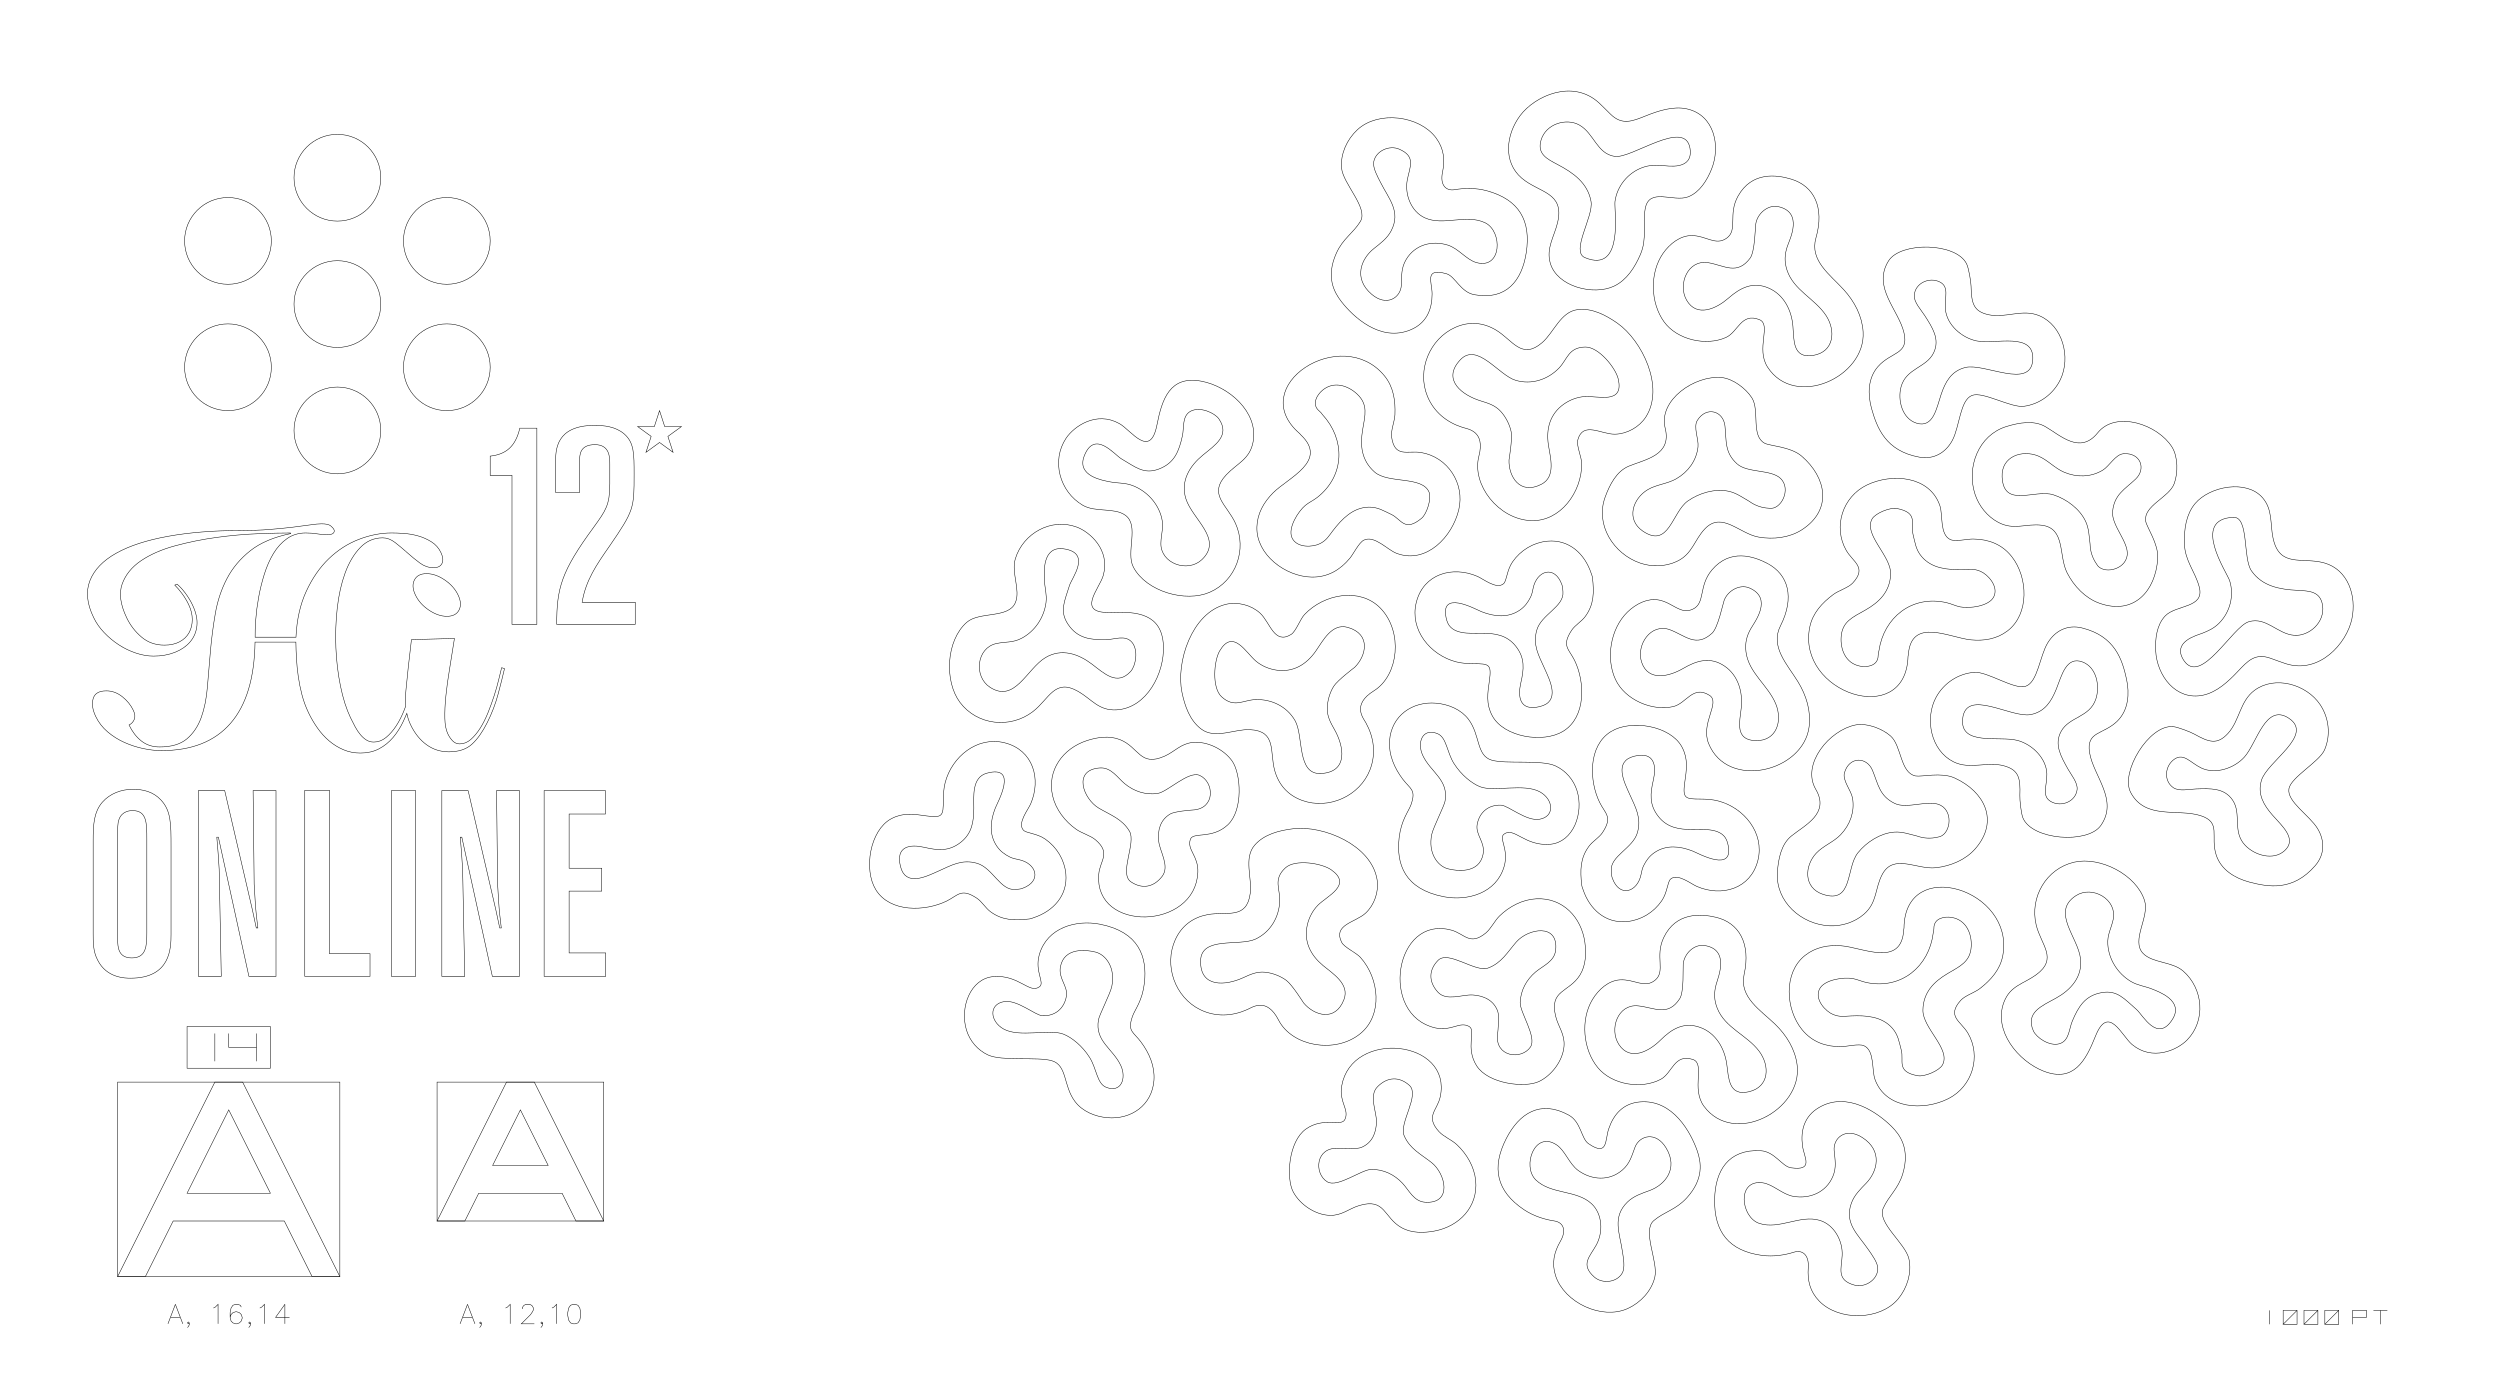 <?xml version="1.0" encoding="utf-8"?>
<!-- Generator: Adobe Illustrator 25.0.1, SVG Export Plug-In . SVG Version: 6.00 Build 0)  -->
<svg version="1.1" id="Layer_1" xmlns="http://www.w3.org/2000/svg" xmlns:xlink="http://www.w3.org/1999/xlink" x="0px" y="0px"
	 viewBox="0 0 5102.362 2834.646" enable-background="new 0 0 5102.362 2834.646" xml:space="preserve">
<path fill="none" stroke="#000000" stroke-miterlimit="10" d="M845.875,1183.535c-4.449,8.505-3.801,18.77,1.934,30.794
	c5.739,12.034,14.883,22.298,27.439,30.794c12.552,8.505,24.843,12.753,36.876,12.753
	c12.024,0,20.262-4.248,24.712-12.753c4.443-8.496,3.806-18.76-1.933-30.794
	c-5.735-12.024-14.888-22.289-27.439-30.794c-12.557-8.495-24.852-12.753-36.876-12.753
	C858.553,1170.783,850.319,1175.04,845.875,1183.535z"/>
<path fill="none" stroke="#000000" stroke-miterlimit="10" d="M1023.799,1362.717c-1.602,6.221-3.603,14.415-6.011,24.573
	c-2.412,10.168-5.465,20.947-9.145,32.349c-3.685,11.411-7.899,23.018-12.624,34.837
	c-4.734,11.82-10.062,22.395-15.973,31.727c-5.921,9.331-12.32,17.01-19.194,23.018
	c-6.88,6.017-14.467,9.021-22.759,9.021c-5.395,0-10.064-1.964-14.017-5.91
	c-3.958-3.937-7.31-8.807-10.082-14.619c-3.755-7.874-5.795-18.449-6.112-31.727
	c-0.32-13.268,0.401-28.509,2.144-45.724c1.748-17.205,4.296-35.77,7.661-55.678
	c3.356-19.907,6.629-40.437,9.82-61.587l-87.773,2.488c-4.894,41.058-8.646,75.585-11.255,103.579
	c-1.063,11.36-1.159,21.938-0.325,31.761c-0.953,2.565-1.918,5.139-2.92,7.743
	c-4.633,12.033-10.123,22.92-16.462,32.66c-6.344,9.749-13.318,17.73-20.927,23.95s-15.981,9.331-25.099,9.331
	c-5.395,0-10.282-1.341-14.681-4.043c-4.394-2.692-8.515-6.318-12.346-10.887c-3.836-4.559-7.398-9.847-10.676-15.863
	c-3.283-6.008-6.505-12.335-9.672-18.975c-8.502-17.827-15.316-39.289-20.443-64.387
	c-5.122-25.088-8.252-51.216-9.389-78.384c-1.133-27.158-0.209-54.123,2.8-80.873
	c2.999-26.75,8.373-50.701,16.122-71.852c7.739-21.151,17.993-38.356,30.741-51.634
	c12.743-13.268,28.036-19.907,45.873-19.907c8.71,0,17.184,3.217,25.439,9.642
	c8.25,6.435,16.536,13.376,24.869,20.84c8.323,7.465,16.829,14.415,25.492,20.84
	c8.668,6.435,17.974,9.643,27.927,9.643c8.71,0,14.482-2.897,17.309-8.71c2.832-5.803,2.071-13.268-2.283-22.395
	c-4.348-9.118-10.824-16.378-19.405-21.773c-8.585-5.385-17.774-9.428-27.559-12.131
	c-9.789-2.692-19.495-4.354-29.123-4.977c-9.628-0.622-17.767-0.933-24.396-0.933
	c-21.987,0-44.269,4.354-66.866,13.064c-22.596,8.71-43.065,21.88-61.411,39.503
	c-18.341,17.633-33.685,39.815-46.016,66.564c-12.34,26.75-19.325,57.962-20.979,93.626h-83.361
	c-0.189-9.954,0.247-22.084,1.306-36.393c1.05-14.308,3.01-29.335,5.862-45.102
	c2.847-15.756,6.744-31.513,11.667-47.279c4.927-15.756,11.158-29.861,18.706-42.303
	c7.538-12.442,16.742-22.493,27.602-30.171c10.854-7.669,23.535-11.509,38.058-11.509
	c8.291,0,16.257,0.622,23.908,1.866c7.64,1.244,13.74,1.866,18.309,1.866c7.465,0,12.21-1.137,14.231-3.421
	c2.026-2.274,2.441-4.666,1.254-7.154c-1.187-2.488-3.46-5.074-6.819-7.776c-3.364-2.693-9.607-4.044-18.725-4.044
	c-5.394,0-13.027,0.729-22.912,2.177c-9.88,1.458-21.687,3.014-35.411,4.666
	c-13.73,1.662-29.474,3.217-47.232,4.665c-17.763,1.458-37.638,2.177-59.616,2.177
	c-55.163,0-104.496,3.947-148.021,11.82c-43.52,7.883-78.778,19.392-105.776,34.526
	c-26.992,15.145-44.842,33.807-53.548,55.989c-8.701,22.191-6.123,47.386,7.743,75.585
	c5.146,10.79,12.265,20.947,21.381,30.483c9.111,9.545,19.082,17.836,29.909,24.884
	c10.831,7.057,22.414,12.656,34.761,16.796c12.341,4.15,24.323,6.221,35.938,6.221
	c16.174,0,30.805-2.586,43.882-7.776c13.082-5.181,23.509-12.442,31.296-21.773
	c7.778-9.332,12.289-20.315,13.514-32.971c1.22-12.646-1.82-26.643-9.14-41.991
	c-3.954-8.291-8.8-16.272-14.533-23.951c-5.738-7.669-11.346-13.784-16.84-18.352l-4.709,1.866
	c4.667,4.568,9.612,10.372,14.839,17.419c5.232,7.057,9.726,14.522,13.481,22.395
	c4.946,10.372,7.4,20.529,7.384,30.483c-0.025,9.954-2.195,18.877-6.527,26.75
	c-4.327,7.883-10.799,14.104-19.404,18.663c-8.611,4.568-18.928,6.843-30.952,6.843
	c-18.255,0-33.831-5.492-46.743-16.486c-12.918-10.984-23.029-24.155-30.349-39.503
	c-12.855-26.955-15.909-49.865-9.145-68.742c6.758-18.867,19.615-34.73,38.579-47.59
	c18.959-12.85,42.212-23.018,69.756-30.483c27.545-7.465,55.826-13.161,84.844-17.107
	c29.013-3.937,56.968-6.425,83.844-7.465c26.881-1.03,49.026-1.555,66.445-1.555l0.593,1.244
	c-34.378,7.057-61.814,18.663-82.299,34.837c-20.494,16.174-36.426,35.148-47.815,56.922
	s-19.303,45.413-23.721,70.919c-4.428,25.506-7.756,50.915-10.001,76.207c-2.242,25.302-4.315,49.874-6.212,73.718
	c-1.901,23.854-6.117,44.791-12.648,62.832c-6.54,18.041-16.304,32.562-29.31,43.547
	c-13.012,10.993-31.544,16.485-55.592,16.485c-14.522,0-26.919-4.044-37.201-12.131
	c-10.292-8.087-18.692-18.974-25.219-32.66c5.034-2.488,8.593-6.318,10.685-11.509
	c2.088-5.181,1.456-11.295-1.909-18.352c-5.141-10.78-12.702-20.111-22.683-27.995
	c-9.976-7.873-20.781-11.819-32.387-11.819c-14.931,0-23.918,5.288-26.961,15.863
	c-3.043,10.576-1.301,22.707,5.226,36.393c5.739,12.034,13.842,22.503,24.315,31.416
	c10.476,8.923,22.022,16.175,34.646,21.773c12.623,5.599,25.489,9.749,38.594,12.442
	c13.104,2.692,25.257,4.043,36.455,4.043c61.792,0,108.824-18.556,141.101-55.678
	c32.272-37.111,48.945-92.381,50.016-165.789h83.361c0.169,10.79,0.58,22.084,1.24,33.904
	c0.661,11.82,1.877,23.951,3.67,36.393c1.783,12.442,4.295,24.884,7.537,37.326
	c3.232,12.442,7.727,24.68,13.462,36.704c5.146,10.789,11.225,21.151,18.256,31.105
	c7.022,9.954,14.908,18.663,23.659,26.128c8.742,7.466,18.454,13.482,29.133,18.041
	c10.67,4.559,22.238,6.843,34.68,6.843c14.512,0,27.23-2.906,38.149-8.709
	c10.918-5.803,20.422-13.473,28.526-23.018c8.098-9.535,15.093-20.529,20.979-32.971
	c2.54-5.37,4.927-10.759,7.179-16.167c1.719,8.328,4.25,15.999,7.594,23.01
	c8.307,17.419,19.143,31.008,32.497,40.747c13.355,9.74,28.532,14.619,45.542,14.619
	c19.907,0,35.524-5.083,46.853-15.241c11.33-10.157,21.884-24.98,31.665-44.48
	c9.567-19.071,17.018-38.667,22.352-58.789c5.339-20.111,9.622-37.219,12.849-51.323L1023.799,1362.717z"/>
<path fill="none" stroke="#000000" stroke-miterlimit="10" d="M190.132,1716.145c0-34.364,1.611-59.063,18.793-78.929
	c15.571-17.719,38.659-26.31,62.285-26.31c20.94,0,41.344,4.833,56.915,21.478
	c20.94,22.015,20.94,48.324,20.94,95.037v179.873c0,27.921-1.074,89.131-82.688,89.131
	c-10.202,0-48.861,0-67.117-37.049c-9.128-17.182-9.128-35.438-9.128-53.693v-189.537H190.132z"/>
<path fill="none" stroke="#000000" stroke-miterlimit="10" d="M299.666,1712.386c0-32.753,0-57.988-28.994-57.988
	c-3.759,0-21.477,0-27.921,18.256c-2.684,7.517-2.684,15.571-2.684,39.196v203.497
	c0,18.793,1.611,39.733,28.994,39.733c29.531,0,30.605-24.699,30.605-51.546v-191.148H299.666z"/>
<path fill="none" stroke="#000000" stroke-miterlimit="10" d="M458.59,1613.59l56.378,242.694
	c3.221,14.496,5.369,25.236,8.054,37.585h3.221c-2.148-17.719-4.296-35.438-5.369-53.693l-2.148-35.438
	l-2.148-191.148h46.713v379.075h-55.305l-62.284-284.038h-3.221l2.684,32.753l2.148,32.753l4.296,218.531h-46.714
	v-379.075H458.59V1613.59z"/>
<polygon fill="none" stroke="#000000" stroke-miterlimit="10" points="672.496,1613.054 672.496,1946.489 755.183,1946.489 
	755.183,1992.665 622.024,1992.665 622.024,1613.054 "/>
<rect x="798.87" y="1613.59" fill="none" stroke="#000000" stroke-miterlimit="10" width="49.398" height="379.075"/>
<path fill="none" stroke="#000000" stroke-miterlimit="10" d="M955.442,1613.59l56.378,242.694
	c3.221,14.496,5.369,25.236,8.054,37.585h3.221c-2.148-17.719-4.295-35.438-5.369-53.693l-2.148-35.438
	l-2.148-191.148h46.713v379.075h-55.305l-62.284-284.038h-3.221l2.684,32.753l2.148,32.753l4.296,218.531h-46.713
	v-379.075h53.693V1613.59z"/>
<polygon fill="none" stroke="#000000" stroke-miterlimit="10" points="1110.529,1613.59 1235.635,1613.59 
	1235.635,1661.377 1161.538,1661.377 1161.538,1771.985 1228.118,1771.985 1228.118,1818.699 1161.538,1818.699 
	1161.538,1944.878 1236.171,1944.878 1236.171,1992.665 1110.529,1992.665 "/>
<path fill="none" stroke="#000000" stroke-miterlimit="10" d="M1000.455,930.906c32.509-3.422,51.901-19.962,60.456-57.033
	h34.79v400.374h-50.76V970.259h-44.486V930.906z"/>
<path fill="none" stroke="#000000" stroke-miterlimit="10" d="M1133.926,944.024c0-12.547,0-31.511,9.981-47.338
	c9.981-15.827,29.942-28.516,69.866-28.516c8.555,0,19.106,0.428,29.8,2.852
	c10.694,2.424,21.53,6.844,30.655,14.828c9.981,8.84,14.971,18.821,17.466,31.868
	c2.495,13.046,2.495,29.158,2.495,50.26c0,34.505,0,52.899-6.274,71.791c-6.274,18.892-18.821,38.283-43.916,74.785
	c-13.118,18.821-25.237,36.216-35.004,54.538c-9.767,18.322-17.181,37.571-20.888,60.1h54.182h54.182v22.528
	v22.528h-80.132l-79.285-0.039l-0.846,0.039c0-36.786,2.281-63.735,12.832-92.751s29.372-60.099,62.452-105.155
	c12.547-17.395,20.817-28.802,25.95-41.278s7.129-26.021,7.129-47.694v-19.962v-19.962
	c0-6.844,0-16.825-3.778-25.094c-3.778-8.27-11.335-14.829-26.449-14.829c-15.684,0-23.526,5.276-27.447,12.12
	s-3.921,15.257-3.921,21.53v31.938v31.938h-24.524h-24.524v-30.512V944.024z"/>
<polygon fill="none" stroke="#000000" stroke-miterlimit="10" points="1346.056,838.073 1356.615,870.57 1390.784,870.57 
	1363.141,890.654 1373.7,923.151 1346.056,903.067 1318.413,923.151 1328.972,890.654 1301.329,870.57 
	1335.498,870.57 "/>
<circle fill="none" stroke="#000000" stroke-miterlimit="10" cx="688.604" cy="362.734" r="88.522"/>
<circle fill="none" stroke="#000000" stroke-miterlimit="10" cx="465.275" cy="491.674" r="88.522"/>
<circle fill="none" stroke="#000000" stroke-miterlimit="10" cx="465.275" cy="749.552" r="88.522"/>
<circle fill="none" stroke="#000000" stroke-miterlimit="10" cx="688.604" cy="878.491" r="88.522"/>
<circle fill="none" stroke="#000000" stroke-miterlimit="10" cx="911.933" cy="749.552" r="88.522"/>
<circle fill="none" stroke="#000000" stroke-miterlimit="10" cx="911.933" cy="491.674" r="88.522"/>
<circle fill="none" stroke="#000000" stroke-miterlimit="10" cx="688.604" cy="620.613" r="88.522"/>
<polygon fill="none" stroke="#000000" points="240.067,2605.374 438.492,2208.523 495.185,2208.523 693.61,2605.374 
	636.917,2605.374 580.224,2491.988 353.453,2491.988 296.76,2605.374 "/>
<polygon fill="none" stroke="#000000" points="381.799,2435.295 551.878,2435.295 466.838,2265.216 "/>
<polygon fill="none" stroke="#000000" points="892.035,2491.988 1033.768,2208.523 1090.46,2208.523 1232.193,2491.988 
	1175.5,2491.988 1147.153,2435.295 977.075,2435.295 948.728,2491.988 "/>
<polygon fill="none" stroke="#000000" points="1005.421,2378.602 1118.807,2378.602 1062.114,2265.216 "/>
<g>
	<line fill="none" stroke="#000000" x1="438.492" y1="2166.004" x2="438.492" y2="2109.311"/>
	<line fill="none" stroke="#000000" x1="523.531" y1="2166.004" x2="523.531" y2="2109.311"/>
	<polyline fill="none" stroke="#000000" points="523.531,2137.657 466.838,2137.657 466.838,2109.311 	"/>
	<rect x="381.799" y="2095.137" fill="none" stroke="#000000" width="170.079" height="85.039"/>
</g>
<rect x="240.067" y="2208.523" fill="none" stroke="#000000" width="453.543" height="396.85"/>
<rect x="892.035" y="2208.523" fill="none" stroke="#000000" width="340.158" height="283.465"/>
<g>
	<line fill="none" stroke="#000000" x1="357.928" y1="2662.066" x2="342.775" y2="2701.843"/>
	<line fill="none" stroke="#000000" x1="357.928" y1="2662.066" x2="373.08" y2="2701.843"/>
	<line fill="none" stroke="#000000" x1="348.457" y1="2688.584" x2="367.398" y2="2688.584"/>
	<polyline fill="none" stroke="#000000" points="386.339,2699.948 384.445,2701.843 382.551,2699.948 384.445,2698.054 
		386.339,2699.948 386.339,2703.737 384.445,2707.525 382.551,2709.419 	"/>
	<polyline fill="none" stroke="#000000" points="435.586,2669.643 439.374,2667.749 445.056,2662.066 445.056,2701.843 	"/>
	<polyline fill="none" stroke="#000000" points="492.409,2667.749 490.515,2663.961 484.832,2662.066 481.044,2662.066 
		475.362,2663.961 471.574,2669.643 469.68,2679.113 469.68,2688.584 471.574,2696.16 475.362,2699.948 
		481.044,2701.843 482.938,2701.843 488.621,2699.948 492.409,2696.16 494.303,2690.478 494.303,2688.584 
		492.409,2682.902 488.621,2679.113 482.938,2677.219 481.044,2677.219 475.362,2679.113 471.574,2682.902 
		469.68,2688.584 	"/>
	<polyline fill="none" stroke="#000000" points="511.35,2699.948 509.456,2701.843 507.562,2699.948 509.456,2698.054 
		511.35,2699.948 511.35,2703.737 509.456,2707.525 507.562,2709.419 	"/>
	<polyline fill="none" stroke="#000000" points="530.291,2669.643 534.079,2667.749 539.761,2662.066 539.761,2701.843 	"/>
	<polyline fill="none" stroke="#000000" points="581.432,2662.066 562.491,2688.584 590.902,2688.584 	"/>
	<line fill="none" stroke="#000000" x1="581.432" y1="2662.066" x2="581.432" y2="2701.843"/>
</g>
<g>
	<line fill="none" stroke="#000000" x1="954.15" y1="2662.066" x2="938.997" y2="2701.843"/>
	<line fill="none" stroke="#000000" x1="954.15" y1="2662.066" x2="969.303" y2="2701.843"/>
	<line fill="none" stroke="#000000" x1="944.68" y1="2688.584" x2="963.621" y2="2688.584"/>
	<polyline fill="none" stroke="#000000" points="982.562,2699.948 980.668,2701.843 978.774,2699.948 980.668,2698.054 
		982.562,2699.948 982.562,2703.737 980.668,2707.525 978.774,2709.419 	"/>
	<polyline fill="none" stroke="#000000" points="1031.808,2669.643 1035.596,2667.749 1041.279,2662.066 1041.279,2701.843 
			"/>
	<polyline fill="none" stroke="#000000" points="1065.902,2671.537 1065.902,2669.643 1067.796,2665.855 1069.69,2663.961 
		1073.478,2662.066 1081.055,2662.066 1084.843,2663.961 1086.737,2665.855 1088.631,2669.643 1088.631,2673.431 
		1086.737,2677.219 1082.949,2682.902 1064.008,2701.843 1090.526,2701.843 	"/>
	<polyline fill="none" stroke="#000000" points="1107.572,2699.948 1105.678,2701.843 1103.784,2699.948 1105.678,2698.054 
		1107.572,2699.948 1107.572,2703.737 1105.678,2707.525 1103.784,2709.419 	"/>
	<polyline fill="none" stroke="#000000" points="1126.513,2669.643 1130.302,2667.749 1135.984,2662.066 1135.984,2701.843 
			"/>
	<polyline fill="none" stroke="#000000" points="1170.078,2662.066 1164.396,2663.961 1160.607,2669.643 1158.713,2679.113 
		1158.713,2684.796 1160.607,2694.266 1164.396,2699.948 1170.078,2701.843 1173.866,2701.843 1179.548,2699.948 
		1183.337,2694.266 1185.231,2684.796 1185.231,2679.113 1183.337,2669.643 1179.548,2663.961 1173.866,2662.066 
		1170.078,2662.066 	"/>
</g>
<g>
	<line fill="none" stroke="#000000" stroke-miterlimit="10" x1="4631.466" y1="2674.411" x2="4631.466" y2="2702.757"/>
	<polyline fill="none" stroke="#000000" stroke-miterlimit="10" points="4659.813,2702.757 4659.813,2674.411 
		4688.159,2674.411 4688.159,2702.757 4659.813,2702.757 4688.159,2674.411 	"/>
	<polyline fill="none" stroke="#000000" stroke-miterlimit="10" points="4702.333,2702.757 4702.333,2674.411 
		4730.679,2674.411 4730.679,2702.757 4702.333,2702.757 4730.679,2674.411 	"/>
	<polyline fill="none" stroke="#000000" stroke-miterlimit="10" points="4744.852,2702.757 4744.852,2674.411 
		4773.199,2674.411 4773.199,2702.757 4744.852,2702.757 4773.199,2674.411 	"/>
	<polyline fill="none" stroke="#000000" stroke-miterlimit="10" points="4801.545,2702.757 4801.545,2688.584 
		4801.545,2674.411 4829.892,2674.411 4829.892,2688.584 4801.545,2688.584 	"/>
	<line fill="none" stroke="#000000" stroke-miterlimit="10" x1="4844.065" y1="2674.411" x2="4872.411" y2="2674.411"/>
	<line fill="none" stroke="#000000" stroke-miterlimit="10" x1="4858.238" y1="2674.411" x2="4858.238" y2="2702.757"/>
</g>
<path fill="none" stroke="#000000" stroke-miterlimit="10" d="M2913.256,808.678c13.141,32.011,39.225,53.343,71.978,63.709
	c10.566,3.343,46.603,6.827,33.135,58.455c-15.282,58.592,40.126,129.1,106.482,131.738
	c59.565,2.37,103.612-57.987,103.361-116.069c-0.054-13.067-11.062-37.123-8.11-48.317
	c10.376-39.307,47.985-11.539,75.858-12.003c24.597-0.409,49.868-14.482,63.14-35.191
	c38.793-60.552-7.632-156.122-58.355-191.563c-23.319-16.292-51.811-31.343-81.27-27.454
	c-34.445,4.548-48.345,46.861-71.969,67.279c-41.821,36.137-60.279-5.172-94.214-25.598
	c-26.212-15.774-54.889-18.002-82.912-5.617C2917.686,691.34,2891.429,755.494,2913.256,808.678z"/>
<path fill="none" stroke="#000000" stroke-miterlimit="10" d="M3093.398,776.212c32.412,9.601,65.678-1.469,88.36-24.921
	c17.43-18.02,19.072-42.427,53.767-43.005c27.4-0.455,61.944,42.6,67.206,65.119
	c12.313,52.67-41.591,34.163-68.452,35.941c-15.096,1-30.274,6.786-42.541,15.437
	c-28.263,19.935-36.469,50.196-31.561,83.139c3.785,25.403,15.942,64.814-14.245,80.442
	c-44.346,22.965-67.325-16.61-66.11-49.641c0.013-0.355,7.295-43.173,4.362-57.596
	c-2.983-14.673-11.103-30.365-21.254-41.444c-11.639-12.704-25.531-16.724-41.367-21.628
	c-35.905-11.102-79.897-42.191-41.331-83.526C3014.834,697.439,3058.594,765.901,3093.398,776.212z"/>
<path fill="none" stroke="#000000" stroke-miterlimit="10" d="M4030.917,1008.669c7.846,23.965,24.939,45.42,47.308,57.35
	c32.024,17.088,56.736,1.956,88.898,5.958c49.04,6.104,33.839,62.358,51.914,97.521
	c13.859,26.954,36.769,51.21,65.515,61.562c70.19,25.275,115.078-24.229,119.249-91.362
	c1.837-29.592-22.511-63.732-24.511-75.721c-5.312-31.852,47.566-48.422,58.086-76.776
	c8.019-21.609,7.896-54.767-4.243-74.42c-28.673-46.411-114.642-75.757-151.888-29.387
	c-35.855,44.642-75.353,5.69-106.567-12.535c-23.424-13.677-53.63-8.319-79.506-0.405
	C4037.704,888.024,4012.983,953.884,4030.917,1008.669z"/>
<path fill="none" stroke="#000000" stroke-miterlimit="10" d="M4159.836,930.66c19.167,7.828,33.549,24.916,52.874,33.075
	c25.63,10.821,54.275,10.547,78.536-3.907c13.822-8.232,26.121-32.453,42.649-33.781
	c34.617-2.779,47.139,30.674,24.58,51.906c-22.323,21.014-43.564,31.452-46.757,66.065
	c-2.625,28.45,33.158,62.117,29.805,89.093c-3.876,31.197-51.337,39.976-62.594,17.961
	c-8.502-12.326-12.904-25.944-13.218-40.853c-2.092-15.842-2.065-30.861-8.915-45.752
	c-11.902-25.88-39.21-46.056-66.096-54.639c-37.916-12.103-101.619,28.555-104.499-36.55
	C4084.347,931.37,4126.947,917.224,4159.836,930.66z"/>
<path fill="none" stroke="#000000" stroke-miterlimit="10" d="M2521.685,1068.462
	c-17.27-38.479-56.663-59.151-18.953-99.404c22.264-23.765,48.303-31.506,54.831-67.493
	c11.102-61.185-50.623-113.19-105.513-123.547c-64.523-12.172-80.487,36.751-90.772,89.266
	c-13.827,70.599-52.606,10.779-76.585-2.679c-47.512-26.667-92.986,6.108-108.692,29.501
	c-31.075,46.284-13.168,109.529,33.731,137.019c25.916,15.192,64.432,4.135,87.032,20.481
	c29.291,21.186,0.255,75.525,16.465,106.072c26.398,49.74,106.345,72.528,155.727,51.105
	C2522.717,1185.454,2545.445,1121.404,2521.685,1068.462z"/>
<path fill="none" stroke="#000000" stroke-miterlimit="10" d="M2452.982,1142.168c-28.978,27.495-84.55,8.114-83.699-33.449
	c0.392-19.108,6.508-32.794,1.46-52.438c-7.723-30.033-30.756-54.585-59.742-65.505
	c-15.355-5.785-30.292-4.262-45.797-7.414c-13.627-2.77-68.535-11.203-52.338-52.756
	c21.2-54.38,61.439-2.638,75.88,5.84c28.836,16.929,45.956,32.266,76.267,20.868
	c32.188-12.108,41.34-36.464,48.285-68.066c3.707-16.874-1.287-40.739,17.274-50.259
	c18.657-9.565,48.649,3.411,57.327,16.206c22.874,33.712-7.837,53.093-32.625,73.401
	c-27.276,22.351-46.261,53.106-35.031,89.061C2433.492,1060.056,2497.169,1100.245,2452.982,1142.168z"/>
<path fill="none" stroke="#000000" stroke-miterlimit="10" d="M3235.379,1258.283
	c18.152-24.57,18.112-49.622,14.823-78.887c-0.413-3.693-1.796-6.632-2.761-9.533
	c-12.991-39.12-44.606-69.453-89.338-65.332c-28.655,2.638-54.776,18.566-71.119,42.286
	c-11.948,17.343-11.584,38.739-18.348,44.565c-14.218,12.248-41.263-9.816-53.343-15.051
	c-50.56-21.905-110.07-5.44-124.725,53.243c-13.982,56.004,28.701,107.482,81.034,121.154
	c11.925,3.115,24.27,3.78,36.519,3.852c30.637,0.182,36.424,0.809,31.739,34.194
	c-3.594,25.594-7.483,47.649,5.899,72.337c23.502,43.364,103.625,56.559,144.675,31.283
	c47.143-29.023,44.519-101.082,23.191-144.569c-11.503-23.46-27.308-29.464-5.75-61.798
	C3214.757,1275.707,3227.725,1268.634,3235.379,1258.283z"/>
<path fill="none" stroke="#000000" stroke-miterlimit="10" d="M3142.943,1442.031
	c-41.517,10.243-45.679-19.685-39.015-48.44c6.44-27.777,8.746-50.427-10.147-74.507
	c-18.089-23.051-42.245-26.667-69.813-26.722c-22.928-0.045-62.822,4.421-71.254-26.435
	c-17.93-65.606,59.747-21.909,71.182-17.416c25.698,10.102,53.984,13.263,78-3.316
	c10.056-6.941,16.451-15.637,21.823-26.353c2.833-5.653,4.08-11.876,5.312-18.084
	c7.155-36.032,43.874-48.585,58.728-7.496c1.911,5.29,1.715,10.016,2.133,14.437
	c2.898,30.61-44.242,46.157-53.402,78.331c-8.615,30.26,3.752,51.324,15.583,77.672
	C3163.406,1388.952,3185.356,1431.565,3142.943,1442.031z"/>
<path fill="none" stroke="#000000" stroke-miterlimit="10" d="M2328.307,2126.148c-15.592-20.713-27.886-21.05-16.806-52.36
	c4.758-13.44,20.013-30.901,24.161-67.543c5.954-52.629-10.334-104.621-91.69-120.162
	c-46.58-8.901-106.909,6.113-122.815,62.467c-9.834,34.849,11.776,56.795,0.428,65.341
	c-20.586,15.505-41.904-24.875-93.778-20.713c-47.608,3.82-69.389,63.673-55.212,109.374
	c6.918,22.3,22.773,40.717,43.855,50.564c28.632,13.377,101.838,3.216,130.451,11.848
	c31.502,9.502,22.933,50.914,47.025,83.071c15.351,20.49,41.103,30.933,66.033,33.121
	c48.772,4.285,91.418-25.452,95.211-76.376C2357.311,2175.975,2345.281,2148.695,2328.307,2126.148z"/>
<path fill="none" stroke="#000000" stroke-miterlimit="10" d="M2257.516,2219.057
	c-18.784-7.537-19.226-37.974-33.744-60.989c-14.969-23.724-36.737-40.881-53.229-47.394
	c-28.595-11.294-90.221,7.668-122.523-10.67c-27.872-15.824-30.323-50.496,1.328-55.772
	c26.631-4.439,63.672,28.041,78.018,28.787c25.384,1.319,44.542-14.177,49.004-39.389
	c3.784-21.391-16.861-36.032-12.03-60.825c7.755-39.807,53.115-34.545,71.959-29.569
	c20.886,5.513,40.84,32.298,32.753,70.281c-3.106,14.591-25.389,57.701-27.168,67.943
	c-7.623,43.896,29.587,58.637,45.647,93.368C2299.557,2200.828,2288.177,2231.36,2257.516,2219.057z"/>
<path fill="none" stroke="#000000" stroke-miterlimit="10" d="M3667.886,2173.938c-4.011-32.521-21.641-60.944-44.838-83.444
	c-29.492-28.609-73.724-54.926-63.391-101.783c14.077-63.832-10.88-105.544-57.668-116.629
	c-31.17-7.382-81.561-10.466-106.341,41.236c-18.757,39.134,4.726,69.071-18.024,87.478
	c-21.304,17.233-42.187-2.797-71.355-0.982c-23.539,1.465-43.741,19.667-56.018,39.907
	c-24.934,41.112-19.635,102.142,10.735,139.175c29.032,35.404,89.134,44.692,128.231,24.034
	c24.243-12.808,27.476-52.939,65.628-40.662c26.221,8.437-4.007,59.424,23.05,95.834
	C3539.013,2340.348,3679.217,2265.764,3667.886,2173.938z"/>
<path fill="none" stroke="#000000" stroke-miterlimit="10" d="M3569.556,2228.163c-41.945,9.925-41.363-28.6-45.43-56.895
	c-4.602-32.052-22.319-62.858-54.188-74.37c-33.263-12.016-58.152,3.148-80.852,25.757
	c-22.61,22.523-61.684,44.296-84.818,9.406c-20.689-31.202-2.552-83.612,39.244-79.132
	c33.553,3.598,60.556,22.551,84.74-14.691c8.96-13.8,6.354-63.067,7.109-70.85
	c2.083-21.405,22.578-40.835,43.373-37.665c52.597,8.018,27.767,64.932,23.779,79.696
	c-4.594,17.006-4.203,31.997,2.301,48.358c16.052,40.381,60.443,54.371,85.404,87.551
	C3612.506,2174.952,3611.51,2218.234,3569.556,2228.163z"/>
<path fill="none" stroke="#000000" stroke-miterlimit="10" d="M2652.654,884.986c0.746,0.851,1.365,1.742,2.229,2.556
	c56.782,53.584-25.685,87.146-56.682,118.412c-18.971,19.135-32.134,42.163-32.957,69.608
	c-1.706,56.736,58.687,101.415,111.953,102.238c32.457,0.5,57.61-14.118,78.027-38.747
	c6.914-8.337,18.403-31.957,28.409-36.705c21.928-10.407,47.994,20.003,66.847,27.026
	c60.725,22.624,113.836-33.976,126.853-89.279c12.522-53.189-22.383-107.296-76.69-116.474
	c-27.658-4.676-54.198,11.739-60.465-31.77c-1.87-12.958,6.231-31.961,6.791-45.424
	c1.187-28.568-2.825-56.691-21.241-79.21C2738.418,660.456,2540.014,788.147,2652.654,884.986z"/>
<path fill="none" stroke="#000000" stroke-miterlimit="10" d="M2769.778,804.261c22.91,21.536,16.297,43.255,11.34,72.541
	c-5.595,33.017-2.324,63.081,24.315,86.541c27.904,24.57,98.085,7.359,111.43,41.686
	c4.93,12.681-4.753,43.773-15.396,52.675c-35.04,29.296-41.459,1.732-61.998-7.869
	c-15.683-7.332-27.558-15.137-45.788-14.8c-32.375,0.591-55.062,24.279-73.424,48.194
	c-8.569,11.157-12.653,19.108-25.807,26.094c-14.577,7.742-48.012,9.756-57.632-11.958
	c-8.829-19.922,12.912-53.98,27.34-65.933c7.332-6.076,16.487-10.129,24.028-16.024
	c57.459-44.897,57.405-118.94,10.839-169.262c-1.687-2.538-3.693-4.999-6.413-7.232
	c-16.383-13.445-4.971-32.707,6.349-42.29C2722.103,777.031,2751.231,786.823,2769.778,804.261z"/>
<path fill="none" stroke="#000000" stroke-miterlimit="10" d="M3463.751,2348.199
	c-12.721-36.091-48.945-104.789-116.51-99.281c-33.867,2.761-53.843,24.734-64.112,55.417
	c-7.628,22.792-1.079,57.064-41.031,29.896c-14.919-10.143-15.155-44.428-40.217-58.296
	c-58.191-32.202-101.433-3.302-127.599,47.703c-30.551,59.552-20.199,107.605,36.224,145.365
	c20.135,13.477,43.545,20.208,61.425,22.833c18.894,2.77,25.657,19.194,12.935,41.158
	c-13.24,22.856-18.297,45.301-9.838,71.182c17.711,54.189,93.942,90.448,146.879,66.552
	c26.698-12.053,48.7-36.082,55.404-63.668c7.732-31.82-26.645-95.051-1.924-115.974
	c21.432-18.143,44.715-21.741,66.971-46.038C3477.984,2406.14,3471.994,2371.582,3463.751,2348.199z"/>
<path fill="none" stroke="#000000" stroke-miterlimit="10" d="M3311.133,2553.415c1.86,12.508,6.231,33.758-0.333,45.074
	c-11.374,19.622-40.993,21.996-56.963,7.832c-28.745-25.489-9.197-41.344,4.044-65.214
	c14.369-25.903,12.94-63.482-9.683-84.45c-30.693-28.441-82.867-18.639-113.618-48.435
	c-28.774-27.877-2.529-101.778,42.491-71.473c17.565,11.826,25.593,38.979,44.21,52.292
	c27.64,19.758,63.399,21.923,90.007-1.201c15.415-13.4,19.03-28.887,25.616-46.316
	c9.056-23.966,42.468-33.485,63.5,1.328c25.93,42.914-2.961,75.803-33.776,87.019
	c-16.137,5.877-32.556,11.162-45.165,23.506C3290.164,2484.017,3305.624,2516.319,3311.133,2553.415z"/>
<path fill="none" stroke="#000000" stroke-miterlimit="10" d="M2514.452,1552.829
	c-16.998-23.578-50.314-40.367-79.983-37.524c-24.588,2.356-36.841,18.708-57.304,27.845
	c-50.846,22.71-52.088-18.016-91.499-33.671c-21.509-8.542-46.12-4.921-67.439,2.056
	c-48.872,16.001-81.98,60.67-69.79,113.199c6.404,27.604,25.311,51.783,48.167,67.916
	c11.234,7.932,28.8,12.531,39.052,21.223c32.434,27.499,9.283,41.95,6.836,70.385
	c-10.284,119.494,197.467,114.327,202.247-4.048c1.365-33.762-22.569-45.697-15.296-67.061
	c5.449-16.001,43.673,0.491,76.148-29.464C2537.972,1653.816,2532.805,1578.295,2514.452,1552.829z"/>
<path fill="none" stroke="#000000" stroke-miterlimit="10" d="M2434.038,1653.202c-6.227,0.291-36.742,2.929-45.474,8.014
	c-20.618,12.003-26.313,33.362-23.688,56.022c2.438,21.063,22.956,50.7,6.945,71.414
	c-17.712,22.914-41.331,26.162-63.609,11.13c-24.966-16.852,11.148-79.455-3.075-103.384
	c-14.95-25.157-38.802-32.975-62.526-47.021c-31.661-18.744-54.112-78.477,2.475-82.07
	c22.987-1.46,35.773,20.131,50.659,32.361c18.862,15.501,42.008,23.138,66.584,19.754
	c20.34-2.797,63.577-46.843,86.022-36.919C2478.261,1595.734,2481.477,1650.991,2434.038,1653.202z"/>
<path fill="none" stroke="#000000" stroke-miterlimit="10" d="M4523.19,1745.174c9.779,30.051,38.169,47.312,67.475,55.044
	c39.025,10.293,88.879,19.231,134.531-33.471c19.454-22.46,20.023-50.682,4.745-75.78
	c-16.452-27.022-62.754-54.958-58.406-81.084c3.935-23.638,62.454-55.171,72.91-79.796
	c12.804-30.151,8.879-65.155-9.291-92.15c-27.663-41.099-91.922-60.134-134.017-28.845
	c-29.964,22.273-30.028,61.784-54.157,87.947c-21.487,23.292-37.965,18.343-68.408,1.278
	c-8.278-4.639-34.017-14.514-43.6-15.328c-49.009-4.18-108.005,93.218-86.415,134.322
	c29.619,56.382,96.584,32.603,142.686,47.38C4534.406,1678.518,4510.577,1706.408,4523.19,1745.174z"/>
<path fill="none" stroke="#000000" stroke-miterlimit="10" d="M4438.285,1549.131c19.058-12.658,32.303,7.719,54.344,18.252
	c28.549,13.645,67.197,0.965,88.047-22.287c25.767-28.732,42.963-110.557,90.534-79.323
	c52.734,34.618-44.46,88.347-55.835,127.222c-8.273,28.286,4.789,50.082,22.65,70.609
	c18.903,21.723,51.256,48.636,24.598,72.715c-22.788,20.581-60.297,9.588-79.956-10.68
	c-27.504-28.359-6.831-64.259-26.084-92.741c-17.148-25.371-45.88-23.633-74.289-22.719
	c-13.549,0.436-34.886,5.48-46.565-2.511C4414.985,1593.464,4418.568,1562.23,4438.285,1549.131z"/>
<path fill="none" stroke="#000000" stroke-miterlimit="10" d="M2796.105,1570.995c12.494-32.266,8.246-65.696-8.383-95.756
	c-5.362-9.697-29.114-37.024,16.183-65.219c51.405-31.998,59.725-121.282,13.395-168.857
	c-41.59-42.709-115.078-29.223-154.867,13.09c-8.951,9.52-17.521,34.549-27.368,40.639
	c-34.576,21.382-42.759-24.648-63.299-43.492c-18.13-16.629-46.148-23.81-70.027-17.916
	c-69.817,17.238-101.896,118.53-89.48,179.15c5.708,27.872,16.019,58.396,40.075,75.844
	c28.123,20.404,67.325-0.737,98.517,0.71c55.213,2.561,40.18,45.229,50.746,83.407
	c8.165,29.483,27.44,50.837,56.295,61.129C2712.151,1653.084,2775.351,1624.602,2796.105,1570.995z"/>
<path fill="none" stroke="#000000" stroke-miterlimit="10" d="M2643.057,1470.59
	c-16.911-29.273-48.667-44.128-81.256-42.723c-25.048,1.083-43.032,17.661-68.607-5.795
	c-20.195-18.525-15.629-73.533-3.953-93.496c27.309-46.684,53.684,3.834,74.398,21.032
	c11.644,9.665,26.635,15.91,41.485,18.075c34.222,4.985,61.002-11.326,80.115-38.606
	c14.736-21.036,33.034-57.996,65.691-48.563c47.98,13.854,37.42,58.383,13.809,81.511
	c-0.255,0.25-35.005,26.303-42.8,38.788c-7.932,12.704-12.84,29.673-13.099,44.697
	c-0.296,17.229,7.013,29.705,15.136,44.16c18.412,32.766,28.937,85.591-27.49,89.047
	C2645.858,1581.806,2661.214,1502.019,2643.057,1470.59z"/>
<path fill="none" stroke="#000000" stroke-miterlimit="10" d="M4496.9,1418.693c27.885-6.131,51.16-27.995,70.141-48.108
	c20.377-21.591,35.354-38.302,66.851-27.158c10.635,3.762,23.337,8.624,31.243,11.121
	c69.008,21.837,124.412-41.758,134.89-91.167c10.011-47.203-7.682-100.764-56.39-114.505
	c-45.124-12.731-91.827,11.312-104.681-51.633c-5.781-28.318-0.432-57.177-21.05-81.193
	c-32.802-38.211-108.142-23.542-137.701,11.53c-18.785,22.287-22.656,52.975-21.974,81.229
	c0.874,36.368,21.877,57.068,30.346,89.284c11.448,43.569-47.116,35.614-69.449,58.874
	c-17.574,18.307-20.694,46.907-19.517,71.15C4402.044,1378.481,4440.555,1431.083,4496.9,1418.693z"/>
<path fill="none" stroke="#000000" stroke-miterlimit="10" d="M4457.411,1348.394
	c-26.198-38.711,27.659-52.188,36.36-55.558c13.29-5.153,24.462-10.297,34.822-20.508
	c22.755-22.433,31.602-56.591,22.028-87.069c-5.008-15.942-79.91-125.903,7.591-129.446
	c32.148-1.301,18.998,83.553,36.869,109.211c21.964,31.534,57.605,38.011,93.769,39.812
	c24.37,1.215,47.075,1.906,51.387,30.902c5.185,34.854-27.922,63.09-57.677,60.902
	c-34.627-2.547-57.083-38.283-92.914-27.745C4556.47,1278.645,4492.27,1399.9,4457.411,1348.394z"/>
<path fill="none" stroke="#000000" stroke-miterlimit="10" d="M3347.496,1149.208c23.848,8.196,51.269,7.5,74.279-3.143
	c32.943-15.237,35.777-44.078,58.369-67.315c34.445-35.436,70.149,10.62,109.096,17.407
	c29.86,5.203,63.022,1.56,88.621-15.128c62.494-40.744,50.082-106.404-0.951-150.223
	c-22.496-19.317-64.408-20.481-75.179-26.121c-28.609-14.973-9.933-67.147-26.203-92.636
	c-12.404-19.43-38.921-39.329-61.921-41.499c-54.312-5.121-129.569,45.752-115.046,103.425
	c13.982,55.522-40.908,63.536-74.27,77.44c-25.034,10.434-38.978,37.761-48.276,63.172
	C3255.36,1071.027,3292.983,1130.469,3347.496,1149.208z"/>
<path fill="none" stroke="#000000" stroke-miterlimit="10" d="M3363.024,999.327c17.802-10.566,40.108-11.73,58.273-22.223
	c24.089-13.914,41.15-36.932,44.252-64.996c1.769-15.992-10.129-40.407-1.219-54.394
	c18.662-29.287,52.893-19.098,56.227,11.703c3.298,30.479-1.187,53.716,24.498,77.14
	c21.108,19.253,69.544,11.021,89.038,29.96c22.546,21.91,0.924,65.06-23.424,60.761
	c-14.959-0.655-28.477-5.353-40.558-14.1c-13.9-7.887-25.862-16.965-41.872-20.481
	c-27.821-6.117-60.384,3.498-83.449,19.767c-32.521,22.942-38.515,98.276-92.181,61.307
	C3318.063,1059.965,3332.477,1017.456,3363.024,999.327z"/>
<path fill="none" stroke="#000000" stroke-miterlimit="10" d="M2107.944,1452.415
	c33.453-25.685,44.478-68.785,92.345-41.386c28.259,16.178,41.803,39.725,78.327,37.774
	c62.094-3.316,98.454-75.38,95.861-131.179c-3.047-65.587-54.334-69.831-107.805-67.72
	c-71.887,2.838-22.633-48.695-15.069-75.134c14.982-52.388-27.404-89.065-53.789-98.949
	c-52.206-19.554-109.61,12.467-125.534,64.441c-8.801,28.723,10.847,63.645,0.154,89.411
	c-13.854,33.389-73.428,17.68-99.409,40.503c-42.305,37.169-46.025,120.213-13.786,163.313
	C1994.349,1480.419,2061.915,1487.751,2107.944,1452.415z"/>
<path fill="none" stroke="#000000" stroke-miterlimit="10" d="M2020.37,1402.579
	c-33.439-21.851-27.408-80.392,13.227-89.157c18.68-4.03,33.412-1.232,51.356-10.684
	c27.44-14.446,46.015-42.523,49.95-73.251c2.083-16.274-2.847-30.46-3.357-46.27
	c-0.45-13.9-4.917-69.271,39.252-63.099c57.805,8.078,16.747,59.169,11.831,75.18
	c-9.816,31.966-20.791,52.165-2.702,79.023c19.212,28.527,45.02,31.806,77.372,31.274
	c17.274-0.286,39.343-10.652,52.888,5.208c13.613,15.942,7.905,48.122-2.538,59.52
	c-27.527,30.037-53.466,4.626-78.95-14.805c-28.045-21.382-62.349-32.757-94.738-13.531
	C2095.772,1364.659,2071.362,1435.896,2020.37,1402.579z"/>
<path fill="none" stroke="#000000" stroke-miterlimit="10" d="M2021.566,1860.775c24.57,18.152,49.623,18.116,78.887,14.823
	c3.694-0.414,6.632-1.797,9.533-2.761c39.121-12.99,69.453-44.606,65.332-89.338
	c-2.638-28.655-18.566-54.776-42.286-71.118c-17.343-11.948-38.738-11.585-44.565-18.348
	c-12.249-14.218,9.815-41.263,15.05-53.343c21.905-50.559,5.44-110.07-53.243-124.725
	c-56.003-13.981-107.482,28.7-121.154,81.034c-3.116,11.925-3.78,24.27-3.853,36.519
	c-0.182,30.638-0.809,36.424-34.195,31.738c-25.594-3.593-47.649-7.482-72.337,5.899
	c-43.364,23.502-56.559,103.625-31.284,144.674c29.023,47.144,101.082,44.519,144.57,23.192
	c23.46-11.503,29.464-27.308,61.798-5.749C2004.137,1840.152,2011.209,1853.124,2021.566,1860.775z"/>
<path fill="none" stroke="#000000" stroke-miterlimit="10" d="M1837.817,1768.339
	c-10.243-41.517,19.685-45.679,48.44-39.016c27.777,6.44,50.427,8.746,74.506-10.147
	c23.051-18.089,26.667-42.245,26.722-69.813c0.046-22.928-4.421-62.822,26.435-71.255
	c65.605-17.93,21.909,59.747,17.416,71.182c-10.102,25.698-13.263,53.984,3.316,78
	c6.941,10.057,15.637,16.451,26.353,21.823c5.653,2.834,11.876,4.08,18.084,5.312
	c36.032,7.159,48.585,43.873,7.496,58.728c-5.29,1.91-10.016,1.714-14.436,2.133
	c-30.615,2.897-46.157-44.242-78.332-53.402c-30.26-8.615-51.324,3.752-77.672,15.583
	C1890.892,1788.806,1848.279,1810.752,1837.817,1768.339z"/>
<path fill="none" stroke="#000000" stroke-miterlimit="10" d="M3692.252,1483.721c4.252-32.493-5.7-64.418-22.524-92.009
	c-21.391-35.077-57.628-71.627-35.895-114.409c29.605-58.278,15.887-104.907-26.64-127.349
	c-28.332-14.95-76.345-30.547-113.277,13.304c-27.954,33.194-12.713,68.057-39.348,80.183
	c-24.939,11.352-40.143-13.268-68.839-18.812c-23.154-4.471-47.27,8.096-64.223,24.616
	c-34.43,33.562-44.578,93.973-24.443,137.433c19.25,41.545,75.112,65.578,118.134,55.367
	c26.676-6.336,39.848-44.378,73.715-22.942c23.274,14.732-18.758,56.527-1.669,98.553
	C3525.828,1612.58,3680.236,1575.461,3692.252,1483.721z"/>
<path fill="none" stroke="#000000" stroke-miterlimit="10" d="M3583.478,1511.607c-43.091-0.892-32.889-38.043-29.741-66.456
	c3.566-32.184-5.876-66.442-33.849-85.563c-29.196-19.958-57.087-11.508-84.723,4.703
	c-27.526,16.147-70.808,27.449-84.471-12.121c-12.222-35.386,18.456-81.593,57.8-66.788
	c31.584,11.885,52.984,36.992,85.718,6.987c12.13-11.116,21.937-59.47,24.615-66.815
	c7.373-20.199,32.08-33.885,51.42-25.612c48.917,20.927,10.634,69.817,3.075,83.112
	c-8.706,15.314-12.076,29.928-9.874,47.394c5.43,43.114,44.906,67.771,60.775,106.14
	C3638.382,1470.84,3626.584,1512.499,3583.478,1511.607z"/>
<path fill="none" stroke="#000000" stroke-miterlimit="10" d="M3885.966,1893.987c-0.173,1.119-0.454,2.165-0.519,3.352
	c-4.362,77.95-83.18,36.542-127.062,33.003c-26.854-2.17-52.948,2.615-74.461,19.676
	c-44.473,35.273-39.698,110.243-5.991,151.492c20.541,25.134,47.931,34.94,79.924,34.672
	c10.83-0.091,36.291-6.532,46.375-1.942c22.092,10.057,15.646,49.586,22.433,68.526
	c21.855,61.007,99.355,65.123,150.027,39.425c48.73-24.716,67.602-86.278,39.606-133.712
	c-14.254-24.161-43.914-33.862-14.691-66.706c8.706-9.783,28.455-15.838,39.103-24.088
	c22.605-17.507,41.521-38.706,46.866-67.297C4112.91,1814.814,3887.394,1745.447,3885.966,1893.987z"/>
<path fill="none" stroke="#000000" stroke-miterlimit="10" d="M4023.185,1931.488c-1.696,31.397-22.56,40.344-48.149,55.431
	c-28.846,17.011-49.723,38.889-50.487,74.379c-0.796,37.169,57.6,79.728,39.962,112.058
	c-6.518,11.944-36.528,24.584-50.196,22.182c-44.983-7.901-28.05-30.574-33.949-52.47
	c-4.503-16.715-6.196-30.824-18.198-44.546c-21.323-24.37-54.057-26.444-84.175-25.066
	c-14.055,0.642-22.765,2.647-36.583-2.911c-15.314-6.154-38.406-30.415-28.008-51.769
	c9.539-19.59,49.591-24.925,68.03-21.6c9.37,1.692,18.371,6.077,27.741,8.041
	c71.362,14.987,127.931-32.789,136.387-100.823c0.85-2.929,1.441-6.045,1.397-9.565
	c-0.283-21.191,21.8-24.884,36.423-22.41C4013.265,1877.485,4024.559,1906.072,4023.185,1931.488z"/>
<path fill="none" stroke="#000000" stroke-miterlimit="10" d="M3860.354,2298.813
	c-27.245-26.877-89.893-72.769-148.226-38.225c-29.237,17.315-37.574,45.82-33.368,77.904
	c3.126,23.829,24.024,51.769-23.791,44.847c-17.852-2.583-33.08-33.303-61.685-34.795
	c-66.419-3.461-92.631,41.454-93.818,98.772c-1.383,66.92,28.969,105.581,96.229,114.818
	c24.006,3.298,47.998-0.905,65.219-6.377c18.198-5.781,31.469,6.017,29.65,31.338
	c-1.891,26.344,3.394,48.74,22.333,68.302c39.652,40.958,124.066,40.171,161.193-4.498
	c18.726-22.528,27.982-53.766,21.924-81.502c-6.987-31.988-65.578-73.778-52.524-103.416
	c11.321-25.698,30.678-39.129,40.039-70.717C3898.529,2344.674,3878.006,2316.228,3860.354,2298.813z"/>
<path fill="none" stroke="#000000" stroke-miterlimit="10" d="M3813.033,2550.145c7.15,10.429,20.386,27.618,19.444,40.667
	c-1.633,22.623-27.218,37.728-47.781,31.988c-37.005-10.325-26.375-33.14-24.925-60.398
	c1.574-29.578-16.17-62.74-45.693-71.677c-40.048-12.126-82.656,19.54-123.355,6.217
	c-38.074-12.462-46.848-90.389,6.895-82.862c20.968,2.938,40.08,23.833,62.649,27.645
	c33.504,5.658,66.602-8.055,80.393-40.498c7.991-18.794,4.457-34.304,2.743-52.856
	c-2.356-25.512,23.51-48.7,57.669-26.617c42.103,27.222,30.537,69.439,7.75,93.023
	c-11.935,12.349-24.38,24.293-30.31,40.912C3763.789,2496.944,3791.828,2519.207,3813.033,2550.145z"/>
<path fill="none" stroke="#000000" stroke-miterlimit="10" d="M3140.824,2207.354c26.248-12.485,48.745-42.245,51.273-71.946
	c2.096-24.611-11.785-39.602-17.102-61.371c-13.213-54.098,27.072-48.003,49.55-83.967
	c12.267-19.626,13.121-44.487,10.084-66.71c-6.968-50.951-44.965-91.54-98.831-88.979
	c-28.305,1.346-55.486,15.605-75.457,35.191c-9.82,9.629-17.498,26.08-27.89,34.608
	c-32.876,26.972-42.936,1.601-70.468-5.913c-115.71-31.57-147.922,173.733-32.326,199.686
	c32.971,7.4,49.004-14,68.717-3.006c14.764,8.233-8.323,42.873,15.314,80.201
	C3037.253,2212.357,3112.478,2220.84,3140.824,2207.354z"/>
<path fill="none" stroke="#000000" stroke-miterlimit="10" d="M3056.52,2110.224c0.833-6.181,3.712-36.673,0.283-46.175
	c-8.105-22.437-28.096-31.87-50.86-33.362c-21.159-1.382-53.998,13.477-71.501-5.986
	c-19.362-21.541-18.321-45.356,0.469-64.573c21.059-21.532,76.162,25.234,102.256,15.537
	c27.431-10.193,39.406-32.252,57.482-53.07c24.124-27.782,86.919-39.148,80.292,17.166
	c-2.693,22.878-26.226,31.579-40.93,44.023c-18.635,15.769-30.306,37.174-31.389,61.953
	c-0.896,20.513,34.672,70.95,20.877,91.254C3105.115,2164.05,3050.179,2157.291,3056.52,2110.224z"/>
<path fill="none" stroke="#000000" stroke-miterlimit="10" d="M4321.847,1471.199c22.301-22.391,24.735-55.531,18.271-85.136
	c-8.61-39.43-23.36-87.883-91.071-104.521c-28.858-7.091-54.239,5.262-69.626,30.292
	c-16.565,26.954-20.345,80.897-45.584,88.925c-22.837,7.264-77.564-30.469-104.249-28.564
	c-32.675,2.333-62.044,21.773-77.803,50.246c-23.988,43.346-11.666,109.224,35.358,132.448
	c33.476,16.533,68.68-1.41,102.962,8.159c30.524,8.519,33.621,25.443,32.293,60.316
	c-0.359,9.479,2.574,36.892,6.213,45.797c18.598,45.533,132.184,53.694,158.937,15.751
	c36.705-52.051-14.965-100.832-22.806-148.608C4257.398,1491.572,4293.08,1500.086,4321.847,1471.199z"/>
<path fill="none" stroke="#000000" stroke-miterlimit="10" d="M4185.993,1636.077c-19.949-11.203-7.841-32.275-8.501-56.69
	c-0.856-31.629-29.75-60.261-59.943-68.234c-37.314-9.852-117.988,12.108-111.857-44.469
	c6.8-62.713,98.903-0.659,138.692-8.242c28.95-5.517,42.405-27.076,52.542-52.324
	c10.73-26.722,19.954-67.784,53.53-55.017c28.7,10.911,36,49.313,26.913,76.044
	c-12.722,37.401-54.093,35.354-70.682,65.46c-14.778,26.822-0.141,51.605,13.608,76.48
	c6.559,11.867,20.769,28.559,18.972,42.595C4236.075,1636.628,4206.633,1647.667,4185.993,1636.077z"/>
<path fill="none" stroke="#000000" stroke-miterlimit="10" d="M2449.72,2060.729c31.111,15.141,64.777,13.695,96.125-0.369
	c10.111-4.534,39.321-25.925,63.64,21.568c27.599,53.898,115.879,69.63,167.152,27.431
	c46.029-37.883,38.719-112.24-0.127-155.422c-8.742-9.715-32.971-20.34-38.215-30.66
	c-18.426-36.237,28.127-40.553,48.617-59.456c18.084-16.679,27.577-44,23.693-68.289
	c-11.357-71.009-109.62-111.43-171.064-104.112c-28.25,3.366-59.529,11.093-78.923,33.612
	c-22.677,26.325-4.88,67.152-8.924,98.112c-7.154,54.808-48.422,36.269-87.346,43.614
	c-30.06,5.677-52.947,23.105-65.615,51.001C2374.918,1970.217,2398.028,2035.573,2449.72,2060.729z"/>
<path fill="none" stroke="#000000" stroke-miterlimit="10" d="M2562.542,1916.588c30.583-14.409,48.035-44.815,49.349-77.413
	c1.01-25.052-14.014-44.355,11.498-67.884c20.144-18.58,74.584-9.443,93.5,3.862
	c44.246,31.106-8.296,53.179-27.163,72.387c-10.602,10.798-18.075,25.216-21.468,39.835
	c-7.819,33.689,6.2,61.735,31.793,83.053c19.735,16.438,55.039,37.756,42.919,69.512
	c-17.807,46.657-61.298,32.421-82.38,6.964c-0.228-0.273-23.292-37.078-35.081-45.884
	c-11.998-8.965-28.5-15.269-43.45-16.779c-17.143-1.733-30.183,4.512-45.265,11.398
	c-34.185,15.614-87.706,21.7-86.441-34.822C2451.476,1910.102,2529.703,1932.057,2562.542,1916.588z"/>
<path fill="none" stroke="#000000" stroke-miterlimit="10" d="M3442.875,222.237c-27.882-6.149-58.182,3.916-83.858,14.195
	c-27.563,11.034-48.171,19.908-72.073-3.434c-8.069-7.878-17.556-17.625-23.678-23.215
	c-53.452-48.804-130.442-14.359-160.707,26.08c-28.915,38.634-35.354,94.674,3.078,127.604
	c35.605,30.506,88.088,28.305,73.315,90.826c-6.645,28.127-23.624,52.074-15,82.525
	c13.718,48.458,88.247,66.788,129.81,47.376c26.413-12.335,42.81-38.556,54.062-64.487
	c14.482-33.371,4.117-60.975,9.965-93.773c7.91-44.346,57.719-12.531,87.752-24.256
	c23.637-9.229,38.484-33.876,47.597-56.372C3512.07,298.572,3499.211,234.663,3442.875,222.237z"/>
<path fill="none" stroke="#000000" stroke-miterlimit="10" d="M3449.184,302.624c7.518,46.134-47.022,35.741-56.331,35.15
	c-14.222-0.905-26.526-0.928-40.217,3.989c-30.074,10.802-52.447,38.083-56.563,69.763
	c-2.152,16.574,19.639,147.821-61.262,114.286c-29.719-12.321,17.857-83.803,12.413-114.596
	c-6.691-37.847-36.315-58.692-68.376-75.516c-21.604-11.339-41.917-21.505-33.658-49.627
	c9.933-33.812,51.837-45.529,77.923-31.042c30.351,16.856,35.722,58.719,72.664,64.205
	C3329.994,324.315,3439.182,241.239,3449.184,302.624z"/>
<path fill="none" stroke="#000000" stroke-miterlimit="10" d="M3733.86,1889.525c25.188,1.201,51.318-7.136,70.435-23.792
	c27.368-23.842,22.024-52.324,37.211-80.951c23.16-43.655,70.317-9.424,109.615-13.8
	c30.124-3.357,60.944-16.128,80.852-39.311c48.604-56.595,18.321-116.165-42.932-143.96
	c-27-12.253-67.57-1.651-79.486-4.048c-31.657-6.372-28.318-61.689-51.069-81.611
	c-17.344-15.187-48.368-26.876-71.054-22.523c-53.58,10.274-111.603,80.165-81.53,131.475
	c28.95,49.395-21.504,72.441-49.65,95.124c-21.117,17.02-26.862,47.158-28.682,74.152
	C3623.536,1840.235,3676.278,1886.778,3733.86,1889.525z"/>
<path fill="none" stroke="#000000" stroke-miterlimit="10" d="M3706.847,1741.281c14.141-15.123,35.227-22.483,49.732-37.638
	c19.235-20.095,29.178-46.966,24.306-74.78c-2.774-15.846-21.028-35.964-16.383-51.883
	c9.724-33.339,45.443-33.13,57.254-4.494c11.689,28.34,13.882,51.906,45.098,67.211
	c25.652,12.581,69.853-8.874,93.864,3.862c27.771,14.727,19.085,62.203-5.494,64.887
	c-14.546,3.557-28.841,2.824-42.882-2.193c-15.55-3.684-29.573-9.055-45.93-7.955
	c-28.422,1.911-56.995,20.25-74.588,42.318c-24.807,31.12-9.494,105.126-71.356,84.64
	C3680.64,1812.076,3682.586,1767.233,3706.847,1741.281z"/>
<path fill="none" stroke="#000000" stroke-miterlimit="10" d="M4155.77,1887.901c9.924,40.994,44.865,68.534,0.414,101.196
	c-26.245,19.281-53.256,22.119-66.274,56.3c-22.128,58.11,29.023,120.554,81.084,140.794
	c61.198,23.792,85.859-21.377,105.594-71.118c26.531-66.87,53.689-0.96,74.797,16.67
	c41.823,34.926,92.532,11.039,112.258-9.078c39.03-39.803,33.017-105.258-8.046-140.881
	c-22.696-19.685-62.58-15.874-81.802-36.086c-24.911-26.199,13.591-74.293,3.252-107.291
	c-16.837-53.739-91.253-90.79-143.723-78.777C4176.196,1772.701,4142.11,1831.502,4155.77,1887.901z"/>
<path fill="none" stroke="#000000" stroke-miterlimit="10" d="M4236.816,1828.031c33.526-21.718,84.605,7.518,76.154,48.222
	c-3.885,18.712-12.409,31.047-11.044,51.283c2.088,30.938,20.231,59.297,46.725,75.348
	c14.032,8.501,29,9.742,43.665,15.683c12.889,5.221,65.319,23.574,41.781,61.453
	c-30.806,49.577-60.88-8.665-73.524-19.644c-25.248-21.928-39.266-40.144-71.15-34.49
	c-33.862,6.003-47.325,28.272-59.942,58.064c-6.736,15.905-6.204,40.285-26.194,46.238
	c-20.095,5.986-47.199-12.271-53.389-26.439c-16.31-37.337,17.435-50.755,45.525-66.183
	c30.91-16.975,55.212-43.728,50.76-81.129C4240.928,1912.33,4185.693,1861.152,4236.816,1828.031z"/>
<path fill="none" stroke="#000000" stroke-miterlimit="10" d="M3242.988,1727.144
	c-18.152,24.57-18.115,49.623-14.822,78.886c0.413,3.693,1.796,6.632,2.761,9.533
	c12.989,39.12,44.606,69.454,89.338,65.333c28.655-2.638,54.776-18.567,71.119-42.286
	c11.947-17.343,11.584-38.738,18.348-44.56c14.217-12.249,41.262,9.815,53.343,15.05
	c50.56,21.905,110.075,5.44,124.725-53.243c13.982-55.999-28.701-107.478-81.034-121.154
	c-11.922-3.116-24.27-3.78-36.519-3.853c-30.638-0.182-36.424-0.809-31.739-34.194
	c3.593-25.593,7.482-47.648-5.9-72.337c-23.501-43.364-103.625-56.559-144.674-31.284
	c-47.143,29.023-44.519,101.083-23.191,144.569c11.502,23.46,27.308,29.464,5.748,61.799
	C3263.611,1709.719,3250.639,1716.788,3242.988,1727.144z"/>
<path fill="none" stroke="#000000" stroke-miterlimit="10" d="M3335.424,1543.395
	c41.518-10.243,45.68,19.685,39.017,48.44c-6.441,27.777-8.747,50.428,10.147,74.506
	c18.089,23.051,42.245,26.667,69.813,26.721c22.928,0.046,62.821-4.421,71.254,26.435
	c17.93,65.605-59.747,21.909-71.182,17.416c-25.698-10.102-53.985-13.263-78,3.316
	c-10.057,6.941-16.451,15.637-21.823,26.353c-2.833,5.654-4.08,11.876-5.313,18.084
	c-7.158,36.032-43.873,48.586-58.728,7.491c-1.91-5.29-1.714-10.016-2.132-14.436
	c-2.898-30.61,44.242-46.157,53.401-78.332c8.615-30.26-3.752-51.324-15.582-77.672
	C3314.957,1596.47,3293.012,1553.857,3335.424,1543.395z"/>
<path fill="none" stroke="#000000" stroke-miterlimit="10" d="M2862.897,1590.189c15.591,20.713,27.886,21.05,16.806,52.36
	c-4.758,13.44-20.013,30.901-24.161,67.543c-5.954,52.629,10.334,104.621,91.69,120.163
	c46.579,8.901,106.908-6.113,122.814-62.467c9.834-34.849-11.776-56.796-0.428-65.346
	c20.587-15.505,41.904,24.875,93.778,20.713c47.608-3.82,69.389-63.668,55.213-109.374
	c-6.918-22.3-22.774-40.717-43.855-50.564c-28.632-13.377-101.838-3.22-130.451-11.848
	c-31.502-9.502-22.932-50.914-47.025-83.071c-15.35-20.491-41.103-30.933-66.032-33.121
	c-48.772-4.285-91.417,25.453-95.211,76.376C2833.892,1540.357,2845.923,1567.643,2862.897,1590.189z"/>
<path fill="none" stroke="#000000" stroke-miterlimit="10" d="M2933.687,1497.275c18.785,7.537,19.226,37.974,33.744,60.989
	c14.969,23.724,36.737,40.881,53.23,47.394c28.595,11.298,90.221-7.669,122.523,10.67
	c27.873,15.824,30.324,50.496-1.328,55.772c-26.631,4.439-63.673-28.041-78.018-28.782
	c-25.385-1.319-44.542,14.177-49.004,39.389c-3.785,21.391,16.86,36.032,12.03,60.825
	c-7.754,39.807-53.115,34.545-71.96,29.569c-20.886-5.513-40.839-32.298-32.753-70.281
	c3.107-14.591,25.394-57.7,27.172-67.943c7.623-43.896-29.587-58.637-45.647-93.373
	C2891.647,1515.505,2903.027,1484.976,2933.687,1497.275z"/>
<path fill="none" stroke="#000000" stroke-miterlimit="10" d="M3802.526,677.413c-1.951-32.712-17.747-62.19-39.47-86.109
	c-27.622-30.415-70.104-59.474-56.832-105.585c18.084-62.813-4.185-106.022-50.182-120.04
	c-30.643-9.338-80.734-15.601-108.733,34.431c-21.196,37.87,0.35,69.23-23.52,86.164
	c-22.35,15.856-41.926-5.458-71.149-5.49c-23.584-0.023-44.897,16.865-58.428,36.287
	c-27.486,39.457-26.053,100.696,1.915,139.575c26.735,37.169,86.132,50.236,126.453,32.093
	c25.007-11.253,30.766-51.096,68.067-36.432c25.634,10.079-7.761,59.051,16.947,97.103
	C3663.393,835.345,3808.03,769.771,3802.526,677.413z"/>
<path fill="none" stroke="#000000" stroke-miterlimit="10" d="M3700.962,725.311c-42.487,7.255-39.476-31.156-41.741-59.656
	c-2.569-32.279-18.298-64.141-49.382-77.645c-32.439-14.095-58.232-0.537-82.316,20.595
	c-23.988,21.05-64.359,40.312-85.245,4.026c-18.676-32.448,2.739-83.608,44.164-76.494
	c33.258,5.713,59.011,26.335,85.501-9.306c9.815-13.204,10.325-62.54,11.576-70.258
	c3.434-21.227,25.111-39.325,45.665-34.849c51.987,11.325,23.611,66.56,18.693,81.038
	c-5.662,16.679-6.217,31.67-0.759,48.408c13.468,41.317,56.882,58.087,79.701,92.772
	C3747.192,674.925,3743.462,718.057,3700.962,725.311z"/>
<path fill="none" stroke="#000000" stroke-miterlimit="10" d="M3894.166,1339.843c0.192-1.114,0.496-2.156,0.583-3.338
	c5.822-77.854,83.854-34.977,127.658-30.615c26.813,2.67,52.989-1.619,74.816-18.275
	c45.128-34.431,41.759-109.479,8.833-151.351c-20.063-25.516-47.267-35.832-79.26-36.164
	c-10.83-0.114-36.409,5.849-46.402,1.073c-21.896-10.466-14.714-49.868-21.141-68.935
	c-20.704-61.407-98.117-66.974-149.263-42.231c-49.186,23.797-69.208,84.995-42.109,132.944
	c13.8,24.425,43.269,34.681,13.435,66.97c-8.887,9.62-28.745,15.305-39.547,23.351
	c-22.933,17.079-42.241,37.919-48.117,66.406C3665.78,1414.745,3889.96,1488.329,3894.166,1339.843z"/>
<path fill="none" stroke="#000000" stroke-miterlimit="10" d="M3757.68,1299.772c2.288-31.361,23.315-39.912,49.182-54.517
	c29.159-16.465,50.445-37.947,51.869-73.419c1.492-37.151-56.094-80.792-37.851-112.79
	c6.741-11.817,36.982-23.897,50.6-21.241c44.828,8.746,27.472,31.097,32.962,53.097
	c4.189,16.797,5.613,30.938,17.361,44.879c20.863,24.766,53.552,27.454,83.694,26.64
	c14.065-0.378,22.811-2.22,36.524,3.593c15.195,6.44,37.828,31.129,27.035,52.283
	c-9.907,19.408-50.05,23.992-68.421,20.322c-9.337-1.865-18.252-6.418-27.585-8.56
	c-71.073-16.324-128.527,30.383-138.251,98.249c-0.905,2.911-1.555,6.018-1.574,9.538
	c-0.113,21.191-22.265,24.474-36.837,21.723C3766.581,1353.952,3755.829,1325.161,3757.68,1299.772z"/>
<path fill="none" stroke="#000000" stroke-miterlimit="10" d="M2737.617,615.451c23.456,30.238,79.496,84.004,141.877,57.468
	c31.265-13.3,43.296-40.453,43.364-72.81c0.05-24.033-16.975-54.489,29.51-41.308
	c17.357,4.921,28.395,37.379,56.545,42.636c65.378,12.208,97.293-28.855,106.04-85.514
	c10.211-66.151-14.769-108.483-80.219-126.522c-23.36-6.436-47.699-5.444-65.492-2.297
	c-18.803,3.329-30.401-10.125-25.252-34.977c5.358-25.867,3.075-48.763-13.114-70.654
	c-33.899-45.838-117.67-56.204-160.375-16.833c-21.536,19.858-34.836,49.6-32.498,77.895
	c2.702,32.634,55.263,81.798,38.402,109.447c-14.618,23.974-35.577,34.736-49.032,64.81
	C2705.834,564.95,2722.416,595.856,2737.617,615.451z"/>
<path fill="none" stroke="#000000" stroke-miterlimit="10" d="M2817.723,372.573c-5.708-11.28-16.561-30.069-13.905-42.877
	c4.607-22.21,31.966-33.803,51.588-25.398c35.318,15.123,21.768,36.337,16.728,63.158
	c-5.467,29.114,7.742,64.323,35.823,77.085c38.097,17.307,84.513-8.446,123.096,10.129
	c36.096,17.379,34.499,95.788-17.78,81.224c-20.395-5.681-36.578-28.923-58.446-35.677
	c-32.461-10.034-67.079-0.81-85.036,29.524c-10.402,17.575-8.951,33.417-9.702,52.029
	c-1.032,25.598-29.737,45.17-60.679,18.766c-38.142-32.544-21.095-72.869,4.607-93.228
	c13.459-10.666,27.372-20.859,35.45-36.55C2859.508,431.815,2834.652,406.04,2817.723,372.573z"/>
<path fill="none" stroke="#000000" stroke-miterlimit="10" d="M2639.491,2432.838c13.768,25.599,44.606,46.598,74.393,47.653
	c24.684,0.878,38.971-13.732,60.452-20.117c53.375-15.869,49.286,24.666,86.314,45.338
	c20.209,11.28,45.083,10.907,67.129,6.772c50.546-9.483,89.207-49.44,83.981-103.111
	c-2.748-28.205-18.33-54.644-38.88-73.624c-10.101-9.333-26.912-16.188-35.945-26.144
	c-28.564-31.502-3.725-42.804,2.415-70.672c25.807-117.129-180.838-139.148-201.042-22.405
	c-5.763,33.294,16.406,48.253,6.404,68.484c-7.492,15.151-43.232-6.19-79.346,19.267
	C2629.371,2329.646,2624.623,2405.194,2639.491,2432.838z"/>
<path fill="none" stroke="#000000" stroke-miterlimit="10" d="M2732.332,2343.832c6.213,0.527,36.81,1.897,46.134-2.006
	c22.009-9.206,30.442-29.637,30.806-52.447c0.336-21.204-16.133-53.266,2.442-71.709
	c20.554-20.404,44.397-20.541,64.519-2.725c22.551,19.967-21.432,77.317-10.456,102.897
	c11.539,26.89,34.162,37.761,55.849,54.785c28.941,22.719,43.396,84.877-13.172,81.047
	c-22.983-1.556-32.834-24.63-45.998-38.702c-16.674-17.834-38.624-28.427-63.432-28.286
	c-20.532,0.118-69.149,38.138-90.107,25.366C2680.977,2395.033,2685.011,2339.825,2732.332,2343.832z"/>
<path fill="none" stroke="#000000" stroke-miterlimit="10" d="M3832.96,748.062
	c-20.904,23.697-21.336,56.927-13.095,86.087c10.975,38.838,28.627,86.314,97.221,98.827
	c29.232,5.335,53.825-8.528,67.666-34.445c14.904-27.904,15.423-81.979,40.13-91.517
	c22.355-8.628,79.26,25.73,105.781,22.214c32.476-4.303,60.616-25.48,74.625-54.853
	c21.327-44.719,5.048-109.729-43.296-130.069c-34.413-14.477-68.47,5.558-103.266-1.924
	c-30.983-6.659-35.095-23.365-35.882-58.255c-0.213-9.483-4.798-36.669-8.965-45.338
	c-21.317-44.324-135.186-45.611-159.596-6.122c-33.495,54.171,21.032,99.745,31.743,146.957
	C3896.054,723.833,3859.927,717.493,3832.96,748.062z"/>
<path fill="none" stroke="#000000" stroke-miterlimit="10" d="M3958.603,575.284c20.59,9.975,9.778,31.743,11.912,56.077
	c2.766,31.52,33.335,58.355,63.955,64.487c37.842,7.577,117.042-19.212,114.336,37.633
	c-2.998,63.013-98.681,6.631-137.942,16.602c-28.564,7.254-40.69,29.587-49.287,55.404
	c-9.097,27.322-15.823,68.866-50.108,58.151c-29.306-9.156-38.916-47.048-31.457-74.279
	c10.439-38.102,51.861-38.556,66.597-69.612c13.131-27.668-2.974-51.524-18.207-75.521
	c-7.263-11.448-22.456-27.254-21.509-41.372C3908.581,577.754,3937.299,564.959,3958.603,575.284z"/>
</svg>

